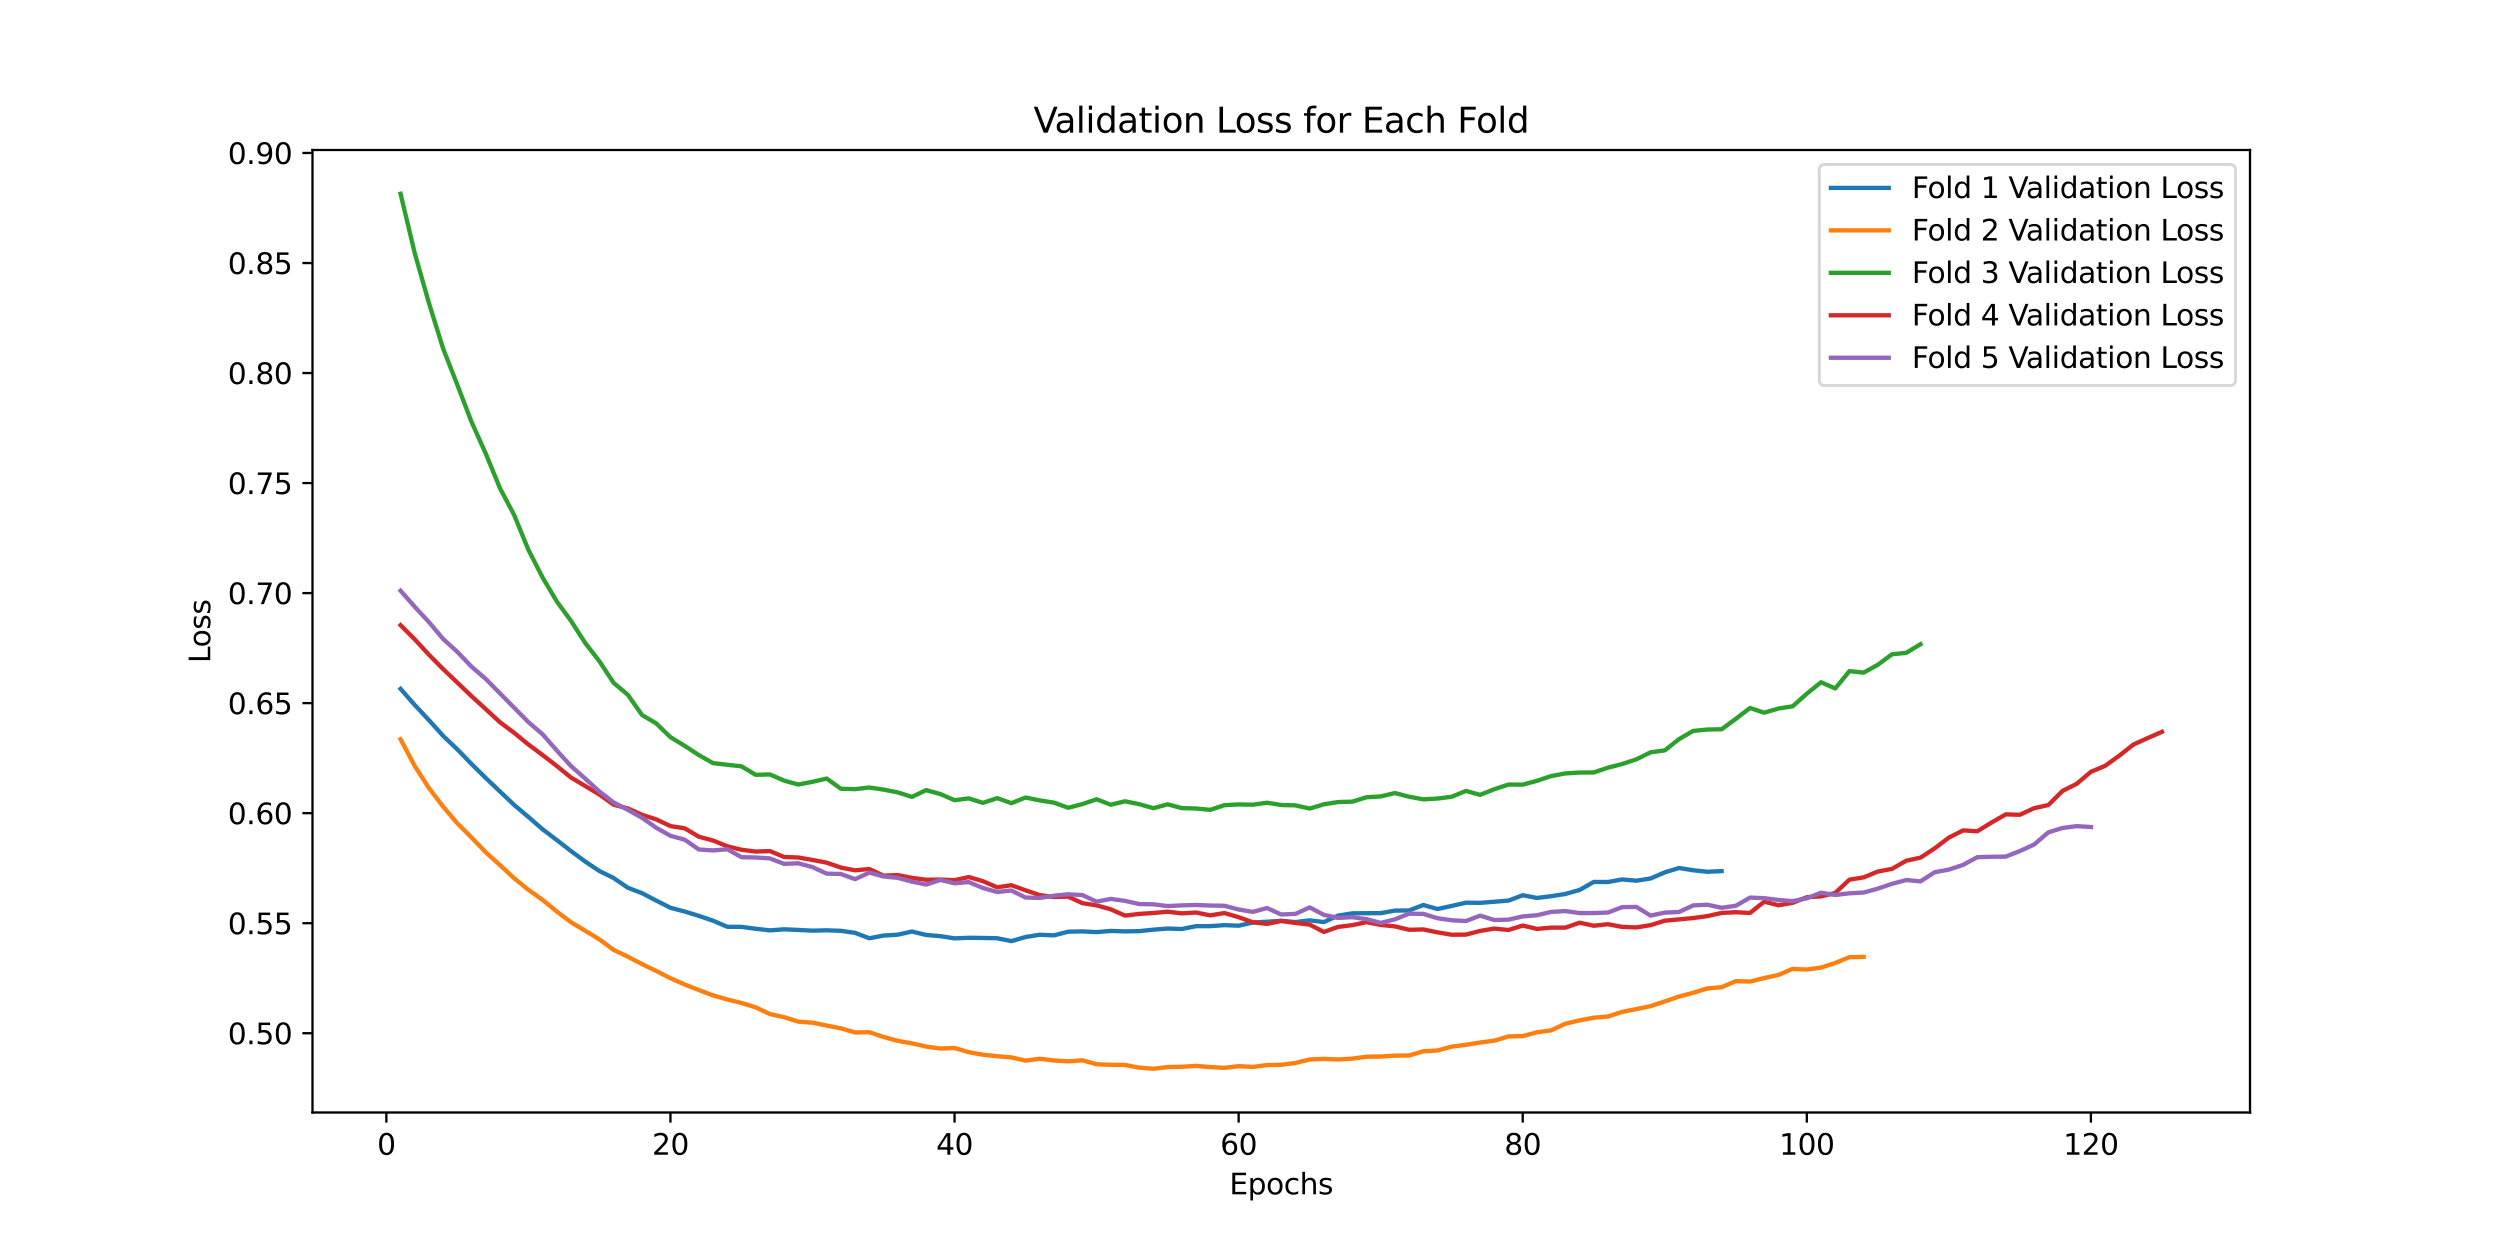 <?xml version="1.0" encoding="utf-8" standalone="no"?>
<!DOCTYPE svg PUBLIC "-//W3C//DTD SVG 1.1//EN"
  "http://www.w3.org/Graphics/SVG/1.1/DTD/svg11.dtd">
<svg xmlns:xlink="http://www.w3.org/1999/xlink" width="864pt" height="432pt" viewBox="0 0 864 432" xmlns="http://www.w3.org/2000/svg" version="1.1">
 <defs>
  <style type="text/css">*{stroke-linejoin: round; stroke-linecap: butt}</style>
 </defs>
 <g id="figure_1">
  <g id="patch_1">
   <path d="M 0 432 
L 864 432 
L 864 0 
L 0 0 
z
" style="fill: #ffffff"/>
  </g>
  <g id="axes_1">
   <g id="patch_2">
    <path d="M 108 384.48 
L 777.6 384.48 
L 777.6 51.84 
L 108 51.84 
z
" style="fill: #ffffff"/>
   </g>
   <g id="matplotlib.axis_1">
    <g id="xtick_1">
     <g id="line2d_1">
      <defs>
       <path id="me0d71da83d" d="M 0 0 
L 0 3.5 
" style="stroke: #000000; stroke-width: 0.8"/>
      </defs>
      <g>
       <use xlink:href="#me0d71da83d" x="133.527" y="384.48" style="stroke: #000000; stroke-width: 0.8"/>
      </g>
     </g>
     <g id="text_1">
      <!-- 0 -->
      <g transform="translate(130.346 399.078) scale(0.1 -0.1)">
       <defs>
        <path id="DejaVuSans-30" d="M 2034 4250 
Q 1547 4250 1301 3770 
Q 1056 3291 1056 2328 
Q 1056 1369 1301 889 
Q 1547 409 2034 409 
Q 2525 409 2770 889 
Q 3016 1369 3016 2328 
Q 3016 3291 2770 3770 
Q 2525 4250 2034 4250 
z
M 2034 4750 
Q 2819 4750 3233 4129 
Q 3647 3509 3647 2328 
Q 3647 1150 3233 529 
Q 2819 -91 2034 -91 
Q 1250 -91 836 529 
Q 422 1150 422 2328 
Q 422 3509 836 4129 
Q 1250 4750 2034 4750 
z
" transform="scale(0.016)"/>
       </defs>
       <use xlink:href="#DejaVuSans-30"/>
      </g>
     </g>
    </g>
    <g id="xtick_2">
     <g id="line2d_2">
      <g>
       <use xlink:href="#me0d71da83d" x="231.709" y="384.48" style="stroke: #000000; stroke-width: 0.8"/>
      </g>
     </g>
     <g id="text_2">
      <!-- 20 -->
      <g transform="translate(225.347 399.078) scale(0.1 -0.1)">
       <defs>
        <path id="DejaVuSans-32" d="M 1228 531 
L 3431 531 
L 3431 0 
L 469 0 
L 469 531 
Q 828 903 1448 1529 
Q 2069 2156 2228 2338 
Q 2531 2678 2651 2914 
Q 2772 3150 2772 3378 
Q 2772 3750 2511 3984 
Q 2250 4219 1831 4219 
Q 1534 4219 1204 4116 
Q 875 4013 500 3803 
L 500 4441 
Q 881 4594 1212 4672 
Q 1544 4750 1819 4750 
Q 2544 4750 2975 4387 
Q 3406 4025 3406 3419 
Q 3406 3131 3298 2873 
Q 3191 2616 2906 2266 
Q 2828 2175 2409 1742 
Q 1991 1309 1228 531 
z
" transform="scale(0.016)"/>
       </defs>
       <use xlink:href="#DejaVuSans-32"/>
       <use xlink:href="#DejaVuSans-30" x="63.623"/>
      </g>
     </g>
    </g>
    <g id="xtick_3">
     <g id="line2d_3">
      <g>
       <use xlink:href="#me0d71da83d" x="329.891" y="384.48" style="stroke: #000000; stroke-width: 0.8"/>
      </g>
     </g>
     <g id="text_3">
      <!-- 40 -->
      <g transform="translate(323.528 399.078) scale(0.1 -0.1)">
       <defs>
        <path id="DejaVuSans-34" d="M 2419 4116 
L 825 1625 
L 2419 1625 
L 2419 4116 
z
M 2253 4666 
L 3047 4666 
L 3047 1625 
L 3713 1625 
L 3713 1100 
L 3047 1100 
L 3047 0 
L 2419 0 
L 2419 1100 
L 313 1100 
L 313 1709 
L 2253 4666 
z
" transform="scale(0.016)"/>
       </defs>
       <use xlink:href="#DejaVuSans-34"/>
       <use xlink:href="#DejaVuSans-30" x="63.623"/>
      </g>
     </g>
    </g>
    <g id="xtick_4">
     <g id="line2d_4">
      <g>
       <use xlink:href="#me0d71da83d" x="428.073" y="384.48" style="stroke: #000000; stroke-width: 0.8"/>
      </g>
     </g>
     <g id="text_4">
      <!-- 60 -->
      <g transform="translate(421.71 399.078) scale(0.1 -0.1)">
       <defs>
        <path id="DejaVuSans-36" d="M 2113 2584 
Q 1688 2584 1439 2293 
Q 1191 2003 1191 1497 
Q 1191 994 1439 701 
Q 1688 409 2113 409 
Q 2538 409 2786 701 
Q 3034 994 3034 1497 
Q 3034 2003 2786 2293 
Q 2538 2584 2113 2584 
z
M 3366 4563 
L 3366 3988 
Q 3128 4100 2886 4159 
Q 2644 4219 2406 4219 
Q 1781 4219 1451 3797 
Q 1122 3375 1075 2522 
Q 1259 2794 1537 2939 
Q 1816 3084 2150 3084 
Q 2853 3084 3261 2657 
Q 3669 2231 3669 1497 
Q 3669 778 3244 343 
Q 2819 -91 2113 -91 
Q 1303 -91 875 529 
Q 447 1150 447 2328 
Q 447 3434 972 4092 
Q 1497 4750 2381 4750 
Q 2619 4750 2861 4703 
Q 3103 4656 3366 4563 
z
" transform="scale(0.016)"/>
       </defs>
       <use xlink:href="#DejaVuSans-36"/>
       <use xlink:href="#DejaVuSans-30" x="63.623"/>
      </g>
     </g>
    </g>
    <g id="xtick_5">
     <g id="line2d_5">
      <g>
       <use xlink:href="#me0d71da83d" x="526.255" y="384.48" style="stroke: #000000; stroke-width: 0.8"/>
      </g>
     </g>
     <g id="text_5">
      <!-- 80 -->
      <g transform="translate(519.892 399.078) scale(0.1 -0.1)">
       <defs>
        <path id="DejaVuSans-38" d="M 2034 2216 
Q 1584 2216 1326 1975 
Q 1069 1734 1069 1313 
Q 1069 891 1326 650 
Q 1584 409 2034 409 
Q 2484 409 2743 651 
Q 3003 894 3003 1313 
Q 3003 1734 2745 1975 
Q 2488 2216 2034 2216 
z
M 1403 2484 
Q 997 2584 770 2862 
Q 544 3141 544 3541 
Q 544 4100 942 4425 
Q 1341 4750 2034 4750 
Q 2731 4750 3128 4425 
Q 3525 4100 3525 3541 
Q 3525 3141 3298 2862 
Q 3072 2584 2669 2484 
Q 3125 2378 3379 2068 
Q 3634 1759 3634 1313 
Q 3634 634 3220 271 
Q 2806 -91 2034 -91 
Q 1263 -91 848 271 
Q 434 634 434 1313 
Q 434 1759 690 2068 
Q 947 2378 1403 2484 
z
M 1172 3481 
Q 1172 3119 1398 2916 
Q 1625 2713 2034 2713 
Q 2441 2713 2670 2916 
Q 2900 3119 2900 3481 
Q 2900 3844 2670 4047 
Q 2441 4250 2034 4250 
Q 1625 4250 1398 4047 
Q 1172 3844 1172 3481 
z
" transform="scale(0.016)"/>
       </defs>
       <use xlink:href="#DejaVuSans-38"/>
       <use xlink:href="#DejaVuSans-30" x="63.623"/>
      </g>
     </g>
    </g>
    <g id="xtick_6">
     <g id="line2d_6">
      <g>
       <use xlink:href="#me0d71da83d" x="624.436" y="384.48" style="stroke: #000000; stroke-width: 0.8"/>
      </g>
     </g>
     <g id="text_6">
      <!-- 100 -->
      <g transform="translate(614.893 399.078) scale(0.1 -0.1)">
       <defs>
        <path id="DejaVuSans-31" d="M 794 531 
L 1825 531 
L 1825 4091 
L 703 3866 
L 703 4441 
L 1819 4666 
L 2450 4666 
L 2450 531 
L 3481 531 
L 3481 0 
L 794 0 
L 794 531 
z
" transform="scale(0.016)"/>
       </defs>
       <use xlink:href="#DejaVuSans-31"/>
       <use xlink:href="#DejaVuSans-30" x="63.623"/>
       <use xlink:href="#DejaVuSans-30" x="127.246"/>
      </g>
     </g>
    </g>
    <g id="xtick_7">
     <g id="line2d_7">
      <g>
       <use xlink:href="#me0d71da83d" x="722.618" y="384.48" style="stroke: #000000; stroke-width: 0.8"/>
      </g>
     </g>
     <g id="text_7">
      <!-- 120 -->
      <g transform="translate(713.074 399.078) scale(0.1 -0.1)">
       <use xlink:href="#DejaVuSans-31"/>
       <use xlink:href="#DejaVuSans-32" x="63.623"/>
       <use xlink:href="#DejaVuSans-30" x="127.246"/>
      </g>
     </g>
    </g>
    <g id="text_8">
     <!-- Epochs -->
     <g transform="translate(424.884 412.757) scale(0.1 -0.1)">
      <defs>
       <path id="DejaVuSans-45" d="M 628 4666 
L 3578 4666 
L 3578 4134 
L 1259 4134 
L 1259 2753 
L 3481 2753 
L 3481 2222 
L 1259 2222 
L 1259 531 
L 3634 531 
L 3634 0 
L 628 0 
L 628 4666 
z
" transform="scale(0.016)"/>
       <path id="DejaVuSans-70" d="M 1159 525 
L 1159 -1331 
L 581 -1331 
L 581 3500 
L 1159 3500 
L 1159 2969 
Q 1341 3281 1617 3432 
Q 1894 3584 2278 3584 
Q 2916 3584 3314 3078 
Q 3713 2572 3713 1747 
Q 3713 922 3314 415 
Q 2916 -91 2278 -91 
Q 1894 -91 1617 61 
Q 1341 213 1159 525 
z
M 3116 1747 
Q 3116 2381 2855 2742 
Q 2594 3103 2138 3103 
Q 1681 3103 1420 2742 
Q 1159 2381 1159 1747 
Q 1159 1113 1420 752 
Q 1681 391 2138 391 
Q 2594 391 2855 752 
Q 3116 1113 3116 1747 
z
" transform="scale(0.016)"/>
       <path id="DejaVuSans-6f" d="M 1959 3097 
Q 1497 3097 1228 2736 
Q 959 2375 959 1747 
Q 959 1119 1226 758 
Q 1494 397 1959 397 
Q 2419 397 2687 759 
Q 2956 1122 2956 1747 
Q 2956 2369 2687 2733 
Q 2419 3097 1959 3097 
z
M 1959 3584 
Q 2709 3584 3137 3096 
Q 3566 2609 3566 1747 
Q 3566 888 3137 398 
Q 2709 -91 1959 -91 
Q 1206 -91 779 398 
Q 353 888 353 1747 
Q 353 2609 779 3096 
Q 1206 3584 1959 3584 
z
" transform="scale(0.016)"/>
       <path id="DejaVuSans-63" d="M 3122 3366 
L 3122 2828 
Q 2878 2963 2633 3030 
Q 2388 3097 2138 3097 
Q 1578 3097 1268 2742 
Q 959 2388 959 1747 
Q 959 1106 1268 751 
Q 1578 397 2138 397 
Q 2388 397 2633 464 
Q 2878 531 3122 666 
L 3122 134 
Q 2881 22 2623 -34 
Q 2366 -91 2075 -91 
Q 1284 -91 818 406 
Q 353 903 353 1747 
Q 353 2603 823 3093 
Q 1294 3584 2113 3584 
Q 2378 3584 2631 3529 
Q 2884 3475 3122 3366 
z
" transform="scale(0.016)"/>
       <path id="DejaVuSans-68" d="M 3513 2113 
L 3513 0 
L 2938 0 
L 2938 2094 
Q 2938 2591 2744 2837 
Q 2550 3084 2163 3084 
Q 1697 3084 1428 2787 
Q 1159 2491 1159 1978 
L 1159 0 
L 581 0 
L 581 4863 
L 1159 4863 
L 1159 2956 
Q 1366 3272 1645 3428 
Q 1925 3584 2291 3584 
Q 2894 3584 3203 3211 
Q 3513 2838 3513 2113 
z
" transform="scale(0.016)"/>
       <path id="DejaVuSans-73" d="M 2834 3397 
L 2834 2853 
Q 2591 2978 2328 3040 
Q 2066 3103 1784 3103 
Q 1356 3103 1142 2972 
Q 928 2841 928 2578 
Q 928 2378 1081 2264 
Q 1234 2150 1697 2047 
L 1894 2003 
Q 2506 1872 2764 1633 
Q 3022 1394 3022 966 
Q 3022 478 2636 193 
Q 2250 -91 1575 -91 
Q 1294 -91 989 -36 
Q 684 19 347 128 
L 347 722 
Q 666 556 975 473 
Q 1284 391 1588 391 
Q 1994 391 2212 530 
Q 2431 669 2431 922 
Q 2431 1156 2273 1281 
Q 2116 1406 1581 1522 
L 1381 1569 
Q 847 1681 609 1914 
Q 372 2147 372 2553 
Q 372 3047 722 3315 
Q 1072 3584 1716 3584 
Q 2034 3584 2315 3537 
Q 2597 3491 2834 3397 
z
" transform="scale(0.016)"/>
      </defs>
      <use xlink:href="#DejaVuSans-45"/>
      <use xlink:href="#DejaVuSans-70" x="63.184"/>
      <use xlink:href="#DejaVuSans-6f" x="126.66"/>
      <use xlink:href="#DejaVuSans-63" x="187.842"/>
      <use xlink:href="#DejaVuSans-68" x="242.822"/>
      <use xlink:href="#DejaVuSans-73" x="306.201"/>
     </g>
    </g>
   </g>
   <g id="matplotlib.axis_2">
    <g id="ytick_1">
     <g id="line2d_8">
      <defs>
       <path id="mb6baf44949" d="M 0 0 
L -3.5 0 
" style="stroke: #000000; stroke-width: 0.8"/>
      </defs>
      <g>
       <use xlink:href="#mb6baf44949" x="108" y="357.085" style="stroke: #000000; stroke-width: 0.8"/>
      </g>
     </g>
     <g id="text_9">
      <!-- 0.50 -->
      <g transform="translate(78.734 360.884) scale(0.1 -0.1)">
       <defs>
        <path id="DejaVuSans-2e" d="M 684 794 
L 1344 794 
L 1344 0 
L 684 0 
L 684 794 
z
" transform="scale(0.016)"/>
        <path id="DejaVuSans-35" d="M 691 4666 
L 3169 4666 
L 3169 4134 
L 1269 4134 
L 1269 2991 
Q 1406 3038 1543 3061 
Q 1681 3084 1819 3084 
Q 2600 3084 3056 2656 
Q 3513 2228 3513 1497 
Q 3513 744 3044 326 
Q 2575 -91 1722 -91 
Q 1428 -91 1123 -41 
Q 819 9 494 109 
L 494 744 
Q 775 591 1075 516 
Q 1375 441 1709 441 
Q 2250 441 2565 725 
Q 2881 1009 2881 1497 
Q 2881 1984 2565 2268 
Q 2250 2553 1709 2553 
Q 1456 2553 1204 2497 
Q 953 2441 691 2322 
L 691 4666 
z
" transform="scale(0.016)"/>
       </defs>
       <use xlink:href="#DejaVuSans-30"/>
       <use xlink:href="#DejaVuSans-2e" x="63.623"/>
       <use xlink:href="#DejaVuSans-35" x="95.41"/>
       <use xlink:href="#DejaVuSans-30" x="159.033"/>
      </g>
     </g>
    </g>
    <g id="ytick_2">
     <g id="line2d_9">
      <g>
       <use xlink:href="#mb6baf44949" x="108" y="319.058" style="stroke: #000000; stroke-width: 0.8"/>
      </g>
     </g>
     <g id="text_10">
      <!-- 0.55 -->
      <g transform="translate(78.734 322.857) scale(0.1 -0.1)">
       <use xlink:href="#DejaVuSans-30"/>
       <use xlink:href="#DejaVuSans-2e" x="63.623"/>
       <use xlink:href="#DejaVuSans-35" x="95.41"/>
       <use xlink:href="#DejaVuSans-35" x="159.033"/>
      </g>
     </g>
    </g>
    <g id="ytick_3">
     <g id="line2d_10">
      <g>
       <use xlink:href="#mb6baf44949" x="108" y="281.031" style="stroke: #000000; stroke-width: 0.8"/>
      </g>
     </g>
     <g id="text_11">
      <!-- 0.60 -->
      <g transform="translate(78.734 284.831) scale(0.1 -0.1)">
       <use xlink:href="#DejaVuSans-30"/>
       <use xlink:href="#DejaVuSans-2e" x="63.623"/>
       <use xlink:href="#DejaVuSans-36" x="95.41"/>
       <use xlink:href="#DejaVuSans-30" x="159.033"/>
      </g>
     </g>
    </g>
    <g id="ytick_4">
     <g id="line2d_11">
      <g>
       <use xlink:href="#mb6baf44949" x="108" y="243.005" style="stroke: #000000; stroke-width: 0.8"/>
      </g>
     </g>
     <g id="text_12">
      <!-- 0.65 -->
      <g transform="translate(78.734 246.804) scale(0.1 -0.1)">
       <use xlink:href="#DejaVuSans-30"/>
       <use xlink:href="#DejaVuSans-2e" x="63.623"/>
       <use xlink:href="#DejaVuSans-36" x="95.41"/>
       <use xlink:href="#DejaVuSans-35" x="159.033"/>
      </g>
     </g>
    </g>
    <g id="ytick_5">
     <g id="line2d_12">
      <g>
       <use xlink:href="#mb6baf44949" x="108" y="204.978" style="stroke: #000000; stroke-width: 0.8"/>
      </g>
     </g>
     <g id="text_13">
      <!-- 0.70 -->
      <g transform="translate(78.734 208.777) scale(0.1 -0.1)">
       <defs>
        <path id="DejaVuSans-37" d="M 525 4666 
L 3525 4666 
L 3525 4397 
L 1831 0 
L 1172 0 
L 2766 4134 
L 525 4134 
L 525 4666 
z
" transform="scale(0.016)"/>
       </defs>
       <use xlink:href="#DejaVuSans-30"/>
       <use xlink:href="#DejaVuSans-2e" x="63.623"/>
       <use xlink:href="#DejaVuSans-37" x="95.41"/>
       <use xlink:href="#DejaVuSans-30" x="159.033"/>
      </g>
     </g>
    </g>
    <g id="ytick_6">
     <g id="line2d_13">
      <g>
       <use xlink:href="#mb6baf44949" x="108" y="166.951" style="stroke: #000000; stroke-width: 0.8"/>
      </g>
     </g>
     <g id="text_14">
      <!-- 0.75 -->
      <g transform="translate(78.734 170.751) scale(0.1 -0.1)">
       <use xlink:href="#DejaVuSans-30"/>
       <use xlink:href="#DejaVuSans-2e" x="63.623"/>
       <use xlink:href="#DejaVuSans-37" x="95.41"/>
       <use xlink:href="#DejaVuSans-35" x="159.033"/>
      </g>
     </g>
    </g>
    <g id="ytick_7">
     <g id="line2d_14">
      <g>
       <use xlink:href="#mb6baf44949" x="108" y="128.925" style="stroke: #000000; stroke-width: 0.8"/>
      </g>
     </g>
     <g id="text_15">
      <!-- 0.80 -->
      <g transform="translate(78.734 132.724) scale(0.1 -0.1)">
       <use xlink:href="#DejaVuSans-30"/>
       <use xlink:href="#DejaVuSans-2e" x="63.623"/>
       <use xlink:href="#DejaVuSans-38" x="95.41"/>
       <use xlink:href="#DejaVuSans-30" x="159.033"/>
      </g>
     </g>
    </g>
    <g id="ytick_8">
     <g id="line2d_15">
      <g>
       <use xlink:href="#mb6baf44949" x="108" y="90.898" style="stroke: #000000; stroke-width: 0.8"/>
      </g>
     </g>
     <g id="text_16">
      <!-- 0.85 -->
      <g transform="translate(78.734 94.697) scale(0.1 -0.1)">
       <use xlink:href="#DejaVuSans-30"/>
       <use xlink:href="#DejaVuSans-2e" x="63.623"/>
       <use xlink:href="#DejaVuSans-38" x="95.41"/>
       <use xlink:href="#DejaVuSans-35" x="159.033"/>
      </g>
     </g>
    </g>
    <g id="ytick_9">
     <g id="line2d_16">
      <g>
       <use xlink:href="#mb6baf44949" x="108" y="52.871" style="stroke: #000000; stroke-width: 0.8"/>
      </g>
     </g>
     <g id="text_17">
      <!-- 0.90 -->
      <g transform="translate(78.734 56.671) scale(0.1 -0.1)">
       <defs>
        <path id="DejaVuSans-39" d="M 703 97 
L 703 672 
Q 941 559 1184 500 
Q 1428 441 1663 441 
Q 2288 441 2617 861 
Q 2947 1281 2994 2138 
Q 2813 1869 2534 1725 
Q 2256 1581 1919 1581 
Q 1219 1581 811 2004 
Q 403 2428 403 3163 
Q 403 3881 828 4315 
Q 1253 4750 1959 4750 
Q 2769 4750 3195 4129 
Q 3622 3509 3622 2328 
Q 3622 1225 3098 567 
Q 2575 -91 1691 -91 
Q 1453 -91 1209 -44 
Q 966 3 703 97 
z
M 1959 2075 
Q 2384 2075 2632 2365 
Q 2881 2656 2881 3163 
Q 2881 3666 2632 3958 
Q 2384 4250 1959 4250 
Q 1534 4250 1286 3958 
Q 1038 3666 1038 3163 
Q 1038 2656 1286 2365 
Q 1534 2075 1959 2075 
z
" transform="scale(0.016)"/>
       </defs>
       <use xlink:href="#DejaVuSans-30"/>
       <use xlink:href="#DejaVuSans-2e" x="63.623"/>
       <use xlink:href="#DejaVuSans-39" x="95.41"/>
       <use xlink:href="#DejaVuSans-30" x="159.033"/>
      </g>
     </g>
    </g>
    <g id="text_18">
     <!-- Loss -->
     <g transform="translate(72.655 229.127) rotate(-90) scale(0.1 -0.1)">
      <defs>
       <path id="DejaVuSans-4c" d="M 628 4666 
L 1259 4666 
L 1259 531 
L 3531 531 
L 3531 0 
L 628 0 
L 628 4666 
z
" transform="scale(0.016)"/>
      </defs>
      <use xlink:href="#DejaVuSans-4c"/>
      <use xlink:href="#DejaVuSans-6f" x="53.963"/>
      <use xlink:href="#DejaVuSans-73" x="115.145"/>
      <use xlink:href="#DejaVuSans-73" x="167.244"/>
     </g>
    </g>
   </g>
   <g id="line2d_17">
    <path d="M 138.436 238.075 
L 143.345 243.656 
L 148.255 248.896 
L 153.164 254.338 
L 158.073 258.993 
L 162.982 264.066 
L 167.891 268.897 
L 172.8 273.563 
L 177.709 278.213 
L 182.618 282.345 
L 187.527 286.617 
L 192.436 290.323 
L 197.345 294.144 
L 202.255 297.751 
L 207.164 301.033 
L 212.073 303.446 
L 216.982 306.807 
L 221.891 308.68 
L 226.8 311.242 
L 231.709 313.73 
L 236.618 315.018 
L 241.527 316.532 
L 246.436 318.198 
L 251.345 320.299 
L 256.255 320.324 
L 261.164 320.97 
L 266.073 321.537 
L 270.982 321.169 
L 275.891 321.389 
L 280.8 321.643 
L 285.709 321.513 
L 290.618 321.694 
L 295.527 322.396 
L 300.436 324.267 
L 305.345 323.326 
L 310.255 323.028 
L 315.164 321.936 
L 320.073 323.121 
L 324.982 323.537 
L 329.891 324.295 
L 334.8 324.098 
L 339.709 324.16 
L 344.618 324.248 
L 349.527 325.254 
L 354.436 323.835 
L 359.345 323.048 
L 364.255 323.257 
L 369.164 321.996 
L 374.073 321.892 
L 378.982 322.141 
L 383.891 321.731 
L 388.8 321.888 
L 393.709 321.803 
L 398.618 321.291 
L 403.527 320.909 
L 408.436 321.06 
L 413.345 320.087 
L 418.255 320.08 
L 423.164 319.73 
L 428.073 319.927 
L 432.982 318.824 
L 437.891 318.545 
L 442.8 318.226 
L 447.709 318.673 
L 452.618 318.071 
L 457.527 318.667 
L 462.436 316.436 
L 467.345 315.645 
L 472.255 315.604 
L 477.164 315.586 
L 482.073 314.7 
L 486.982 314.655 
L 491.891 312.77 
L 496.8 314.156 
L 501.709 313.088 
L 506.618 311.969 
L 511.527 312.022 
L 516.436 311.644 
L 521.345 311.243 
L 526.255 309.39 
L 531.164 310.329 
L 536.073 309.729 
L 540.982 308.952 
L 545.891 307.586 
L 550.8 304.794 
L 555.709 304.822 
L 560.618 303.925 
L 565.527 304.374 
L 570.436 303.6 
L 575.345 301.497 
L 580.255 299.986 
L 585.164 300.757 
L 590.073 301.287 
L 594.982 301.048 
" clip-path="url(#pe300fe74af)" style="fill: none; stroke: #1f77b4; stroke-width: 1.5; stroke-linecap: square"/>
   </g>
   <g id="line2d_18">
    <path d="M 138.436 255.481 
L 143.345 264.769 
L 148.255 272.37 
L 153.164 278.806 
L 158.073 284.565 
L 162.982 289.467 
L 167.891 294.571 
L 172.8 299 
L 177.709 303.548 
L 182.618 307.529 
L 187.527 311.02 
L 192.436 315.041 
L 197.345 318.735 
L 202.255 321.679 
L 207.164 324.667 
L 212.073 328.291 
L 216.982 330.633 
L 221.891 333.197 
L 226.8 335.565 
L 231.709 338.063 
L 236.618 340.248 
L 241.527 342.153 
L 246.436 344.022 
L 251.345 345.41 
L 256.255 346.626 
L 261.164 348.139 
L 266.073 350.459 
L 270.982 351.534 
L 275.891 353.081 
L 280.8 353.438 
L 285.709 354.433 
L 290.618 355.4 
L 295.527 356.818 
L 300.436 356.73 
L 305.345 358.379 
L 310.255 359.725 
L 315.164 360.579 
L 320.073 361.69 
L 324.982 362.373 
L 329.891 362.193 
L 334.8 363.638 
L 339.709 364.512 
L 344.618 365.035 
L 349.527 365.437 
L 354.436 366.546 
L 359.345 365.906 
L 364.255 366.499 
L 369.164 366.811 
L 374.073 366.438 
L 378.982 367.806 
L 383.891 367.995 
L 388.8 368.049 
L 393.709 368.974 
L 398.618 369.36 
L 403.527 368.776 
L 408.436 368.668 
L 413.345 368.375 
L 418.255 368.773 
L 423.164 369.047 
L 428.073 368.459 
L 432.982 368.73 
L 437.891 368.085 
L 442.8 367.988 
L 447.709 367.357 
L 452.618 366.149 
L 457.527 365.951 
L 462.436 366.157 
L 467.345 365.859 
L 472.255 365.202 
L 477.164 365.143 
L 482.073 364.823 
L 486.982 364.774 
L 491.891 363.329 
L 496.8 363.039 
L 501.709 361.712 
L 506.618 361.082 
L 511.527 360.291 
L 516.436 359.654 
L 521.345 358.182 
L 526.255 358.084 
L 531.164 356.757 
L 536.073 356.102 
L 540.982 353.793 
L 545.891 352.647 
L 550.8 351.717 
L 555.709 351.316 
L 560.618 349.695 
L 565.527 348.74 
L 570.436 347.722 
L 575.345 346.102 
L 580.255 344.405 
L 585.164 343.11 
L 590.073 341.597 
L 594.982 341.192 
L 599.891 339.078 
L 604.8 339.228 
L 609.709 338.009 
L 614.618 336.945 
L 619.527 334.846 
L 624.436 335.079 
L 629.345 334.405 
L 634.255 332.803 
L 639.164 330.799 
L 644.073 330.694 
" clip-path="url(#pe300fe74af)" style="fill: none; stroke: #ff7f0e; stroke-width: 1.5; stroke-linecap: square"/>
   </g>
   <g id="line2d_19">
    <path d="M 138.436 66.96 
L 143.345 87.543 
L 148.255 104.789 
L 153.164 120.531 
L 158.073 133.047 
L 162.982 145.864 
L 167.891 156.799 
L 172.8 168.744 
L 177.709 178.023 
L 182.618 190.014 
L 187.527 199.602 
L 192.436 207.872 
L 197.345 214.582 
L 202.255 222.222 
L 207.164 228.555 
L 212.073 235.996 
L 216.982 240.128 
L 221.891 247.121 
L 226.8 250.02 
L 231.709 254.774 
L 236.618 257.756 
L 241.527 260.96 
L 246.436 263.741 
L 251.345 264.302 
L 256.255 264.843 
L 261.164 267.78 
L 266.073 267.643 
L 270.982 269.782 
L 275.891 271.136 
L 280.8 270.194 
L 285.709 269.066 
L 290.618 272.595 
L 295.527 272.728 
L 300.436 272.157 
L 305.345 272.887 
L 310.255 273.848 
L 315.164 275.401 
L 320.073 273.073 
L 324.982 274.416 
L 329.891 276.546 
L 334.8 275.924 
L 339.709 277.472 
L 344.618 275.826 
L 349.527 277.575 
L 354.436 275.631 
L 359.345 276.621 
L 364.255 277.392 
L 369.164 279.175 
L 374.073 277.891 
L 378.982 276.223 
L 383.891 278.111 
L 388.8 276.928 
L 393.709 277.916 
L 398.618 279.311 
L 403.527 277.964 
L 408.436 279.286 
L 413.345 279.414 
L 418.255 279.89 
L 423.164 278.272 
L 428.073 278.012 
L 432.982 278.106 
L 437.891 277.423 
L 442.8 278.21 
L 447.709 278.336 
L 452.618 279.435 
L 457.527 277.97 
L 462.436 277.186 
L 467.345 277.061 
L 472.255 275.535 
L 477.164 275.245 
L 482.073 274.079 
L 486.982 275.34 
L 491.891 276.253 
L 496.8 275.975 
L 501.709 275.364 
L 506.618 273.341 
L 511.527 274.704 
L 516.436 272.751 
L 521.345 271.141 
L 526.255 271.163 
L 531.164 269.854 
L 536.073 268.207 
L 540.982 267.294 
L 545.891 266.993 
L 550.8 266.962 
L 555.709 265.306 
L 560.618 264.042 
L 565.527 262.424 
L 570.436 260 
L 575.345 259.337 
L 580.255 255.443 
L 585.164 252.605 
L 590.073 252.125 
L 594.982 252.034 
L 599.891 248.428 
L 604.8 244.688 
L 609.709 246.302 
L 614.618 244.869 
L 619.527 244.106 
L 624.436 239.746 
L 629.345 235.783 
L 634.255 237.927 
L 639.164 231.939 
L 644.073 232.461 
L 648.982 229.731 
L 653.891 226.109 
L 658.8 225.614 
L 663.709 222.645 
" clip-path="url(#pe300fe74af)" style="fill: none; stroke: #2ca02c; stroke-width: 1.5; stroke-linecap: square"/>
   </g>
   <g id="line2d_20">
    <path d="M 138.436 216.062 
L 143.345 220.978 
L 148.255 226.294 
L 153.164 231.252 
L 158.073 235.928 
L 162.982 240.613 
L 167.891 245.099 
L 172.8 249.607 
L 177.709 253.284 
L 182.618 257.303 
L 187.527 260.955 
L 192.436 264.735 
L 197.345 268.725 
L 202.255 271.646 
L 207.164 274.595 
L 212.073 278.105 
L 216.982 279.391 
L 221.891 281.603 
L 226.8 283.185 
L 231.709 285.497 
L 236.618 286.262 
L 241.527 289.172 
L 246.436 290.492 
L 251.345 292.47 
L 256.255 293.676 
L 261.164 294.297 
L 266.073 294.129 
L 270.982 296.169 
L 275.891 296.353 
L 280.8 297.203 
L 285.709 298.138 
L 290.618 299.843 
L 295.527 300.775 
L 300.436 300.328 
L 305.345 302.633 
L 310.255 302.418 
L 315.164 303.402 
L 320.073 304.044 
L 324.982 303.973 
L 329.891 304.176 
L 334.8 303.104 
L 339.709 304.543 
L 344.618 306.659 
L 349.527 305.927 
L 354.436 307.69 
L 359.345 309.358 
L 364.255 309.997 
L 369.164 309.867 
L 374.073 312.147 
L 378.982 312.889 
L 383.891 314.272 
L 388.8 316.432 
L 393.709 315.848 
L 398.618 315.53 
L 403.527 315.083 
L 408.436 315.661 
L 413.345 315.363 
L 418.255 316.347 
L 423.164 315.548 
L 428.073 316.982 
L 432.982 318.735 
L 437.891 319.298 
L 442.8 318.277 
L 447.709 318.979 
L 452.618 319.534 
L 457.527 322.086 
L 462.436 320.332 
L 467.345 319.733 
L 472.255 318.698 
L 477.164 319.657 
L 482.073 320.152 
L 486.982 321.329 
L 491.891 321.212 
L 496.8 322.221 
L 501.709 323.043 
L 506.618 323 
L 511.527 321.73 
L 516.436 320.918 
L 521.345 321.406 
L 526.255 319.867 
L 531.164 321.031 
L 536.073 320.588 
L 540.982 320.598 
L 545.891 318.881 
L 550.8 319.929 
L 555.709 319.407 
L 560.618 320.331 
L 565.527 320.518 
L 570.436 319.724 
L 575.345 318.2 
L 580.255 317.738 
L 585.164 317.271 
L 590.073 316.61 
L 594.982 315.502 
L 599.891 315.262 
L 604.8 315.513 
L 609.709 311.627 
L 614.618 312.844 
L 619.527 312.017 
L 624.436 310.084 
L 629.345 309.791 
L 634.255 308.601 
L 639.164 304.007 
L 644.073 303.216 
L 648.982 301.203 
L 653.891 300.274 
L 658.8 297.461 
L 663.709 296.404 
L 668.618 293.204 
L 673.527 289.482 
L 678.436 286.981 
L 683.345 287.29 
L 688.255 284.273 
L 693.164 281.448 
L 698.073 281.58 
L 702.982 279.308 
L 707.891 278.223 
L 712.8 273.351 
L 717.709 270.89 
L 722.618 266.732 
L 727.527 264.68 
L 732.436 261.143 
L 737.345 257.286 
L 742.255 255.07 
L 747.164 252.921 
" clip-path="url(#pe300fe74af)" style="fill: none; stroke: #d62728; stroke-width: 1.5; stroke-linecap: square"/>
   </g>
   <g id="line2d_21">
    <path d="M 138.436 204.147 
L 143.345 209.717 
L 148.255 215.015 
L 153.164 220.841 
L 158.073 225.305 
L 162.982 230.428 
L 167.891 234.659 
L 172.8 239.634 
L 177.709 244.605 
L 182.618 249.575 
L 187.527 253.771 
L 192.436 259.401 
L 197.345 264.766 
L 202.255 269.09 
L 207.164 273.555 
L 212.073 277.334 
L 216.982 279.892 
L 221.891 282.642 
L 226.8 286.093 
L 231.709 288.849 
L 236.618 290.197 
L 241.527 293.576 
L 246.436 293.909 
L 251.345 293.505 
L 256.255 296.241 
L 261.164 296.356 
L 266.073 296.666 
L 270.982 298.553 
L 275.891 298.35 
L 280.8 299.671 
L 285.709 301.927 
L 290.618 302.054 
L 295.527 303.841 
L 300.436 301.576 
L 305.345 302.907 
L 310.255 303.388 
L 315.164 304.693 
L 320.073 305.705 
L 324.982 304.108 
L 329.891 305.264 
L 334.8 304.85 
L 339.709 306.888 
L 344.618 308.279 
L 349.527 307.76 
L 354.436 310.185 
L 359.345 310.326 
L 364.255 309.547 
L 369.164 309.075 
L 374.073 309.328 
L 378.982 311.613 
L 383.891 310.672 
L 388.8 311.338 
L 393.709 312.44 
L 398.618 312.533 
L 403.527 313.135 
L 408.436 312.905 
L 413.345 312.762 
L 418.255 312.954 
L 423.164 313.038 
L 428.073 314.324 
L 432.982 315.146 
L 437.891 313.812 
L 442.8 316.052 
L 447.709 315.838 
L 452.618 313.596 
L 457.527 316.163 
L 462.436 317.229 
L 467.345 316.974 
L 472.255 317.651 
L 477.164 318.955 
L 482.073 317.731 
L 486.982 315.772 
L 491.891 315.839 
L 496.8 317.342 
L 501.709 318.041 
L 506.618 318.311 
L 511.527 316.445 
L 516.436 317.963 
L 521.345 317.824 
L 526.255 316.715 
L 531.164 316.311 
L 536.073 315.16 
L 540.982 314.863 
L 545.891 315.555 
L 550.8 315.554 
L 555.709 315.382 
L 560.618 313.507 
L 565.527 313.433 
L 570.436 316.429 
L 575.345 315.4 
L 580.255 315.184 
L 585.164 312.912 
L 590.073 312.665 
L 594.982 313.726 
L 599.891 313.037 
L 604.8 310.203 
L 609.709 310.407 
L 614.618 311.023 
L 619.527 311.417 
L 624.436 310.473 
L 629.345 308.508 
L 634.255 309.304 
L 639.164 308.721 
L 644.073 308.465 
L 648.982 307.107 
L 653.891 305.438 
L 658.8 304.14 
L 663.709 304.603 
L 668.618 301.449 
L 673.527 300.526 
L 678.436 298.915 
L 683.345 296.247 
L 688.255 296.105 
L 693.164 296.041 
L 698.073 294.119 
L 702.982 291.872 
L 707.891 287.667 
L 712.8 286.147 
L 717.709 285.512 
L 722.618 285.819 
" clip-path="url(#pe300fe74af)" style="fill: none; stroke: #9467bd; stroke-width: 1.5; stroke-linecap: square"/>
   </g>
   <g id="patch_3">
    <path d="M 108 384.48 
L 108 51.84 
" style="fill: none; stroke: #000000; stroke-width: 0.8; stroke-linejoin: miter; stroke-linecap: square"/>
   </g>
   <g id="patch_4">
    <path d="M 777.6 384.48 
L 777.6 51.84 
" style="fill: none; stroke: #000000; stroke-width: 0.8; stroke-linejoin: miter; stroke-linecap: square"/>
   </g>
   <g id="patch_5">
    <path d="M 108 384.48 
L 777.6 384.48 
" style="fill: none; stroke: #000000; stroke-width: 0.8; stroke-linejoin: miter; stroke-linecap: square"/>
   </g>
   <g id="patch_6">
    <path d="M 108 51.84 
L 777.6 51.84 
" style="fill: none; stroke: #000000; stroke-width: 0.8; stroke-linejoin: miter; stroke-linecap: square"/>
   </g>
   <g id="text_19">
    <!-- Validation Loss for Each Fold -->
    <g transform="translate(357.183 45.84) scale(0.12 -0.12)">
     <defs>
      <path id="DejaVuSans-56" d="M 1831 0 
L 50 4666 
L 709 4666 
L 2188 738 
L 3669 4666 
L 4325 4666 
L 2547 0 
L 1831 0 
z
" transform="scale(0.016)"/>
      <path id="DejaVuSans-61" d="M 2194 1759 
Q 1497 1759 1228 1600 
Q 959 1441 959 1056 
Q 959 750 1161 570 
Q 1363 391 1709 391 
Q 2188 391 2477 730 
Q 2766 1069 2766 1631 
L 2766 1759 
L 2194 1759 
z
M 3341 1997 
L 3341 0 
L 2766 0 
L 2766 531 
Q 2569 213 2275 61 
Q 1981 -91 1556 -91 
Q 1019 -91 701 211 
Q 384 513 384 1019 
Q 384 1609 779 1909 
Q 1175 2209 1959 2209 
L 2766 2209 
L 2766 2266 
Q 2766 2663 2505 2880 
Q 2244 3097 1772 3097 
Q 1472 3097 1187 3025 
Q 903 2953 641 2809 
L 641 3341 
Q 956 3463 1253 3523 
Q 1550 3584 1831 3584 
Q 2591 3584 2966 3190 
Q 3341 2797 3341 1997 
z
" transform="scale(0.016)"/>
      <path id="DejaVuSans-6c" d="M 603 4863 
L 1178 4863 
L 1178 0 
L 603 0 
L 603 4863 
z
" transform="scale(0.016)"/>
      <path id="DejaVuSans-69" d="M 603 3500 
L 1178 3500 
L 1178 0 
L 603 0 
L 603 3500 
z
M 603 4863 
L 1178 4863 
L 1178 4134 
L 603 4134 
L 603 4863 
z
" transform="scale(0.016)"/>
      <path id="DejaVuSans-64" d="M 2906 2969 
L 2906 4863 
L 3481 4863 
L 3481 0 
L 2906 0 
L 2906 525 
Q 2725 213 2448 61 
Q 2172 -91 1784 -91 
Q 1150 -91 751 415 
Q 353 922 353 1747 
Q 353 2572 751 3078 
Q 1150 3584 1784 3584 
Q 2172 3584 2448 3432 
Q 2725 3281 2906 2969 
z
M 947 1747 
Q 947 1113 1208 752 
Q 1469 391 1925 391 
Q 2381 391 2643 752 
Q 2906 1113 2906 1747 
Q 2906 2381 2643 2742 
Q 2381 3103 1925 3103 
Q 1469 3103 1208 2742 
Q 947 2381 947 1747 
z
" transform="scale(0.016)"/>
      <path id="DejaVuSans-74" d="M 1172 4494 
L 1172 3500 
L 2356 3500 
L 2356 3053 
L 1172 3053 
L 1172 1153 
Q 1172 725 1289 603 
Q 1406 481 1766 481 
L 2356 481 
L 2356 0 
L 1766 0 
Q 1100 0 847 248 
Q 594 497 594 1153 
L 594 3053 
L 172 3053 
L 172 3500 
L 594 3500 
L 594 4494 
L 1172 4494 
z
" transform="scale(0.016)"/>
      <path id="DejaVuSans-6e" d="M 3513 2113 
L 3513 0 
L 2938 0 
L 2938 2094 
Q 2938 2591 2744 2837 
Q 2550 3084 2163 3084 
Q 1697 3084 1428 2787 
Q 1159 2491 1159 1978 
L 1159 0 
L 581 0 
L 581 3500 
L 1159 3500 
L 1159 2956 
Q 1366 3272 1645 3428 
Q 1925 3584 2291 3584 
Q 2894 3584 3203 3211 
Q 3513 2838 3513 2113 
z
" transform="scale(0.016)"/>
      <path id="DejaVuSans-20" transform="scale(0.016)"/>
      <path id="DejaVuSans-66" d="M 2375 4863 
L 2375 4384 
L 1825 4384 
Q 1516 4384 1395 4259 
Q 1275 4134 1275 3809 
L 1275 3500 
L 2222 3500 
L 2222 3053 
L 1275 3053 
L 1275 0 
L 697 0 
L 697 3053 
L 147 3053 
L 147 3500 
L 697 3500 
L 697 3744 
Q 697 4328 969 4595 
Q 1241 4863 1831 4863 
L 2375 4863 
z
" transform="scale(0.016)"/>
      <path id="DejaVuSans-72" d="M 2631 2963 
Q 2534 3019 2420 3045 
Q 2306 3072 2169 3072 
Q 1681 3072 1420 2755 
Q 1159 2438 1159 1844 
L 1159 0 
L 581 0 
L 581 3500 
L 1159 3500 
L 1159 2956 
Q 1341 3275 1631 3429 
Q 1922 3584 2338 3584 
Q 2397 3584 2469 3576 
Q 2541 3569 2628 3553 
L 2631 2963 
z
" transform="scale(0.016)"/>
      <path id="DejaVuSans-46" d="M 628 4666 
L 3309 4666 
L 3309 4134 
L 1259 4134 
L 1259 2759 
L 3109 2759 
L 3109 2228 
L 1259 2228 
L 1259 0 
L 628 0 
L 628 4666 
z
" transform="scale(0.016)"/>
     </defs>
     <use xlink:href="#DejaVuSans-56"/>
     <use xlink:href="#DejaVuSans-61" x="60.658"/>
     <use xlink:href="#DejaVuSans-6c" x="121.938"/>
     <use xlink:href="#DejaVuSans-69" x="149.721"/>
     <use xlink:href="#DejaVuSans-64" x="177.504"/>
     <use xlink:href="#DejaVuSans-61" x="240.98"/>
     <use xlink:href="#DejaVuSans-74" x="302.26"/>
     <use xlink:href="#DejaVuSans-69" x="341.469"/>
     <use xlink:href="#DejaVuSans-6f" x="369.252"/>
     <use xlink:href="#DejaVuSans-6e" x="430.434"/>
     <use xlink:href="#DejaVuSans-20" x="493.812"/>
     <use xlink:href="#DejaVuSans-4c" x="525.6"/>
     <use xlink:href="#DejaVuSans-6f" x="579.562"/>
     <use xlink:href="#DejaVuSans-73" x="640.744"/>
     <use xlink:href="#DejaVuSans-73" x="692.844"/>
     <use xlink:href="#DejaVuSans-20" x="744.943"/>
     <use xlink:href="#DejaVuSans-66" x="776.73"/>
     <use xlink:href="#DejaVuSans-6f" x="811.936"/>
     <use xlink:href="#DejaVuSans-72" x="873.117"/>
     <use xlink:href="#DejaVuSans-20" x="914.23"/>
     <use xlink:href="#DejaVuSans-45" x="946.018"/>
     <use xlink:href="#DejaVuSans-61" x="1009.201"/>
     <use xlink:href="#DejaVuSans-63" x="1070.48"/>
     <use xlink:href="#DejaVuSans-68" x="1125.461"/>
     <use xlink:href="#DejaVuSans-20" x="1188.84"/>
     <use xlink:href="#DejaVuSans-46" x="1220.627"/>
     <use xlink:href="#DejaVuSans-6f" x="1274.521"/>
     <use xlink:href="#DejaVuSans-6c" x="1335.703"/>
     <use xlink:href="#DejaVuSans-64" x="1363.486"/>
    </g>
   </g>
   <g id="legend_1">
    <g id="patch_7">
     <path d="M 630.753 133.231 
L 770.6 133.231 
Q 772.6 133.231 772.6 131.231 
L 772.6 58.84 
Q 772.6 56.84 770.6 56.84 
L 630.753 56.84 
Q 628.753 56.84 628.753 58.84 
L 628.753 131.231 
Q 628.753 133.231 630.753 133.231 
z
" style="fill: #ffffff; opacity: 0.8; stroke: #cccccc; stroke-linejoin: miter"/>
    </g>
    <g id="line2d_22">
     <path d="M 632.753 64.938 
L 642.753 64.938 
L 652.753 64.938 
" style="fill: none; stroke: #1f77b4; stroke-width: 1.5; stroke-linecap: square"/>
    </g>
    <g id="text_20">
     <!-- Fold 1 Validation Loss -->
     <g transform="translate(660.753 68.438) scale(0.1 -0.1)">
      <use xlink:href="#DejaVuSans-46"/>
      <use xlink:href="#DejaVuSans-6f" x="53.895"/>
      <use xlink:href="#DejaVuSans-6c" x="115.076"/>
      <use xlink:href="#DejaVuSans-64" x="142.859"/>
      <use xlink:href="#DejaVuSans-20" x="206.336"/>
      <use xlink:href="#DejaVuSans-31" x="238.123"/>
      <use xlink:href="#DejaVuSans-20" x="301.746"/>
      <use xlink:href="#DejaVuSans-56" x="333.533"/>
      <use xlink:href="#DejaVuSans-61" x="394.191"/>
      <use xlink:href="#DejaVuSans-6c" x="455.471"/>
      <use xlink:href="#DejaVuSans-69" x="483.254"/>
      <use xlink:href="#DejaVuSans-64" x="511.037"/>
      <use xlink:href="#DejaVuSans-61" x="574.514"/>
      <use xlink:href="#DejaVuSans-74" x="635.793"/>
      <use xlink:href="#DejaVuSans-69" x="675.002"/>
      <use xlink:href="#DejaVuSans-6f" x="702.785"/>
      <use xlink:href="#DejaVuSans-6e" x="763.967"/>
      <use xlink:href="#DejaVuSans-20" x="827.346"/>
      <use xlink:href="#DejaVuSans-4c" x="859.133"/>
      <use xlink:href="#DejaVuSans-6f" x="913.096"/>
      <use xlink:href="#DejaVuSans-73" x="974.277"/>
      <use xlink:href="#DejaVuSans-73" x="1026.377"/>
     </g>
    </g>
    <g id="line2d_23">
     <path d="M 632.753 79.617 
L 642.753 79.617 
L 652.753 79.617 
" style="fill: none; stroke: #ff7f0e; stroke-width: 1.5; stroke-linecap: square"/>
    </g>
    <g id="text_21">
     <!-- Fold 2 Validation Loss -->
     <g transform="translate(660.753 83.117) scale(0.1 -0.1)">
      <use xlink:href="#DejaVuSans-46"/>
      <use xlink:href="#DejaVuSans-6f" x="53.895"/>
      <use xlink:href="#DejaVuSans-6c" x="115.076"/>
      <use xlink:href="#DejaVuSans-64" x="142.859"/>
      <use xlink:href="#DejaVuSans-20" x="206.336"/>
      <use xlink:href="#DejaVuSans-32" x="238.123"/>
      <use xlink:href="#DejaVuSans-20" x="301.746"/>
      <use xlink:href="#DejaVuSans-56" x="333.533"/>
      <use xlink:href="#DejaVuSans-61" x="394.191"/>
      <use xlink:href="#DejaVuSans-6c" x="455.471"/>
      <use xlink:href="#DejaVuSans-69" x="483.254"/>
      <use xlink:href="#DejaVuSans-64" x="511.037"/>
      <use xlink:href="#DejaVuSans-61" x="574.514"/>
      <use xlink:href="#DejaVuSans-74" x="635.793"/>
      <use xlink:href="#DejaVuSans-69" x="675.002"/>
      <use xlink:href="#DejaVuSans-6f" x="702.785"/>
      <use xlink:href="#DejaVuSans-6e" x="763.967"/>
      <use xlink:href="#DejaVuSans-20" x="827.346"/>
      <use xlink:href="#DejaVuSans-4c" x="859.133"/>
      <use xlink:href="#DejaVuSans-6f" x="913.096"/>
      <use xlink:href="#DejaVuSans-73" x="974.277"/>
      <use xlink:href="#DejaVuSans-73" x="1026.377"/>
     </g>
    </g>
    <g id="line2d_24">
     <path d="M 632.753 94.295 
L 642.753 94.295 
L 652.753 94.295 
" style="fill: none; stroke: #2ca02c; stroke-width: 1.5; stroke-linecap: square"/>
    </g>
    <g id="text_22">
     <!-- Fold 3 Validation Loss -->
     <g transform="translate(660.753 97.795) scale(0.1 -0.1)">
      <defs>
       <path id="DejaVuSans-33" d="M 2597 2516 
Q 3050 2419 3304 2112 
Q 3559 1806 3559 1356 
Q 3559 666 3084 287 
Q 2609 -91 1734 -91 
Q 1441 -91 1130 -33 
Q 819 25 488 141 
L 488 750 
Q 750 597 1062 519 
Q 1375 441 1716 441 
Q 2309 441 2620 675 
Q 2931 909 2931 1356 
Q 2931 1769 2642 2001 
Q 2353 2234 1838 2234 
L 1294 2234 
L 1294 2753 
L 1863 2753 
Q 2328 2753 2575 2939 
Q 2822 3125 2822 3475 
Q 2822 3834 2567 4026 
Q 2313 4219 1838 4219 
Q 1578 4219 1281 4162 
Q 984 4106 628 3988 
L 628 4550 
Q 988 4650 1302 4700 
Q 1616 4750 1894 4750 
Q 2613 4750 3031 4423 
Q 3450 4097 3450 3541 
Q 3450 3153 3228 2886 
Q 3006 2619 2597 2516 
z
" transform="scale(0.016)"/>
      </defs>
      <use xlink:href="#DejaVuSans-46"/>
      <use xlink:href="#DejaVuSans-6f" x="53.895"/>
      <use xlink:href="#DejaVuSans-6c" x="115.076"/>
      <use xlink:href="#DejaVuSans-64" x="142.859"/>
      <use xlink:href="#DejaVuSans-20" x="206.336"/>
      <use xlink:href="#DejaVuSans-33" x="238.123"/>
      <use xlink:href="#DejaVuSans-20" x="301.746"/>
      <use xlink:href="#DejaVuSans-56" x="333.533"/>
      <use xlink:href="#DejaVuSans-61" x="394.191"/>
      <use xlink:href="#DejaVuSans-6c" x="455.471"/>
      <use xlink:href="#DejaVuSans-69" x="483.254"/>
      <use xlink:href="#DejaVuSans-64" x="511.037"/>
      <use xlink:href="#DejaVuSans-61" x="574.514"/>
      <use xlink:href="#DejaVuSans-74" x="635.793"/>
      <use xlink:href="#DejaVuSans-69" x="675.002"/>
      <use xlink:href="#DejaVuSans-6f" x="702.785"/>
      <use xlink:href="#DejaVuSans-6e" x="763.967"/>
      <use xlink:href="#DejaVuSans-20" x="827.346"/>
      <use xlink:href="#DejaVuSans-4c" x="859.133"/>
      <use xlink:href="#DejaVuSans-6f" x="913.096"/>
      <use xlink:href="#DejaVuSans-73" x="974.277"/>
      <use xlink:href="#DejaVuSans-73" x="1026.377"/>
     </g>
    </g>
    <g id="line2d_25">
     <path d="M 632.753 108.973 
L 642.753 108.973 
L 652.753 108.973 
" style="fill: none; stroke: #d62728; stroke-width: 1.5; stroke-linecap: square"/>
    </g>
    <g id="text_23">
     <!-- Fold 4 Validation Loss -->
     <g transform="translate(660.753 112.473) scale(0.1 -0.1)">
      <use xlink:href="#DejaVuSans-46"/>
      <use xlink:href="#DejaVuSans-6f" x="53.895"/>
      <use xlink:href="#DejaVuSans-6c" x="115.076"/>
      <use xlink:href="#DejaVuSans-64" x="142.859"/>
      <use xlink:href="#DejaVuSans-20" x="206.336"/>
      <use xlink:href="#DejaVuSans-34" x="238.123"/>
      <use xlink:href="#DejaVuSans-20" x="301.746"/>
      <use xlink:href="#DejaVuSans-56" x="333.533"/>
      <use xlink:href="#DejaVuSans-61" x="394.191"/>
      <use xlink:href="#DejaVuSans-6c" x="455.471"/>
      <use xlink:href="#DejaVuSans-69" x="483.254"/>
      <use xlink:href="#DejaVuSans-64" x="511.037"/>
      <use xlink:href="#DejaVuSans-61" x="574.514"/>
      <use xlink:href="#DejaVuSans-74" x="635.793"/>
      <use xlink:href="#DejaVuSans-69" x="675.002"/>
      <use xlink:href="#DejaVuSans-6f" x="702.785"/>
      <use xlink:href="#DejaVuSans-6e" x="763.967"/>
      <use xlink:href="#DejaVuSans-20" x="827.346"/>
      <use xlink:href="#DejaVuSans-4c" x="859.133"/>
      <use xlink:href="#DejaVuSans-6f" x="913.096"/>
      <use xlink:href="#DejaVuSans-73" x="974.277"/>
      <use xlink:href="#DejaVuSans-73" x="1026.377"/>
     </g>
    </g>
    <g id="line2d_26">
     <path d="M 632.753 123.651 
L 642.753 123.651 
L 652.753 123.651 
" style="fill: none; stroke: #9467bd; stroke-width: 1.5; stroke-linecap: square"/>
    </g>
    <g id="text_24">
     <!-- Fold 5 Validation Loss -->
     <g transform="translate(660.753 127.151) scale(0.1 -0.1)">
      <use xlink:href="#DejaVuSans-46"/>
      <use xlink:href="#DejaVuSans-6f" x="53.895"/>
      <use xlink:href="#DejaVuSans-6c" x="115.076"/>
      <use xlink:href="#DejaVuSans-64" x="142.859"/>
      <use xlink:href="#DejaVuSans-20" x="206.336"/>
      <use xlink:href="#DejaVuSans-35" x="238.123"/>
      <use xlink:href="#DejaVuSans-20" x="301.746"/>
      <use xlink:href="#DejaVuSans-56" x="333.533"/>
      <use xlink:href="#DejaVuSans-61" x="394.191"/>
      <use xlink:href="#DejaVuSans-6c" x="455.471"/>
      <use xlink:href="#DejaVuSans-69" x="483.254"/>
      <use xlink:href="#DejaVuSans-64" x="511.037"/>
      <use xlink:href="#DejaVuSans-61" x="574.514"/>
      <use xlink:href="#DejaVuSans-74" x="635.793"/>
      <use xlink:href="#DejaVuSans-69" x="675.002"/>
      <use xlink:href="#DejaVuSans-6f" x="702.785"/>
      <use xlink:href="#DejaVuSans-6e" x="763.967"/>
      <use xlink:href="#DejaVuSans-20" x="827.346"/>
      <use xlink:href="#DejaVuSans-4c" x="859.133"/>
      <use xlink:href="#DejaVuSans-6f" x="913.096"/>
      <use xlink:href="#DejaVuSans-73" x="974.277"/>
      <use xlink:href="#DejaVuSans-73" x="1026.377"/>
     </g>
    </g>
   </g>
  </g>
 </g>
 <defs>
  <clipPath id="pe300fe74af">
   <rect x="108" y="51.84" width="669.6" height="332.64"/>
  </clipPath>
 </defs>
</svg>
